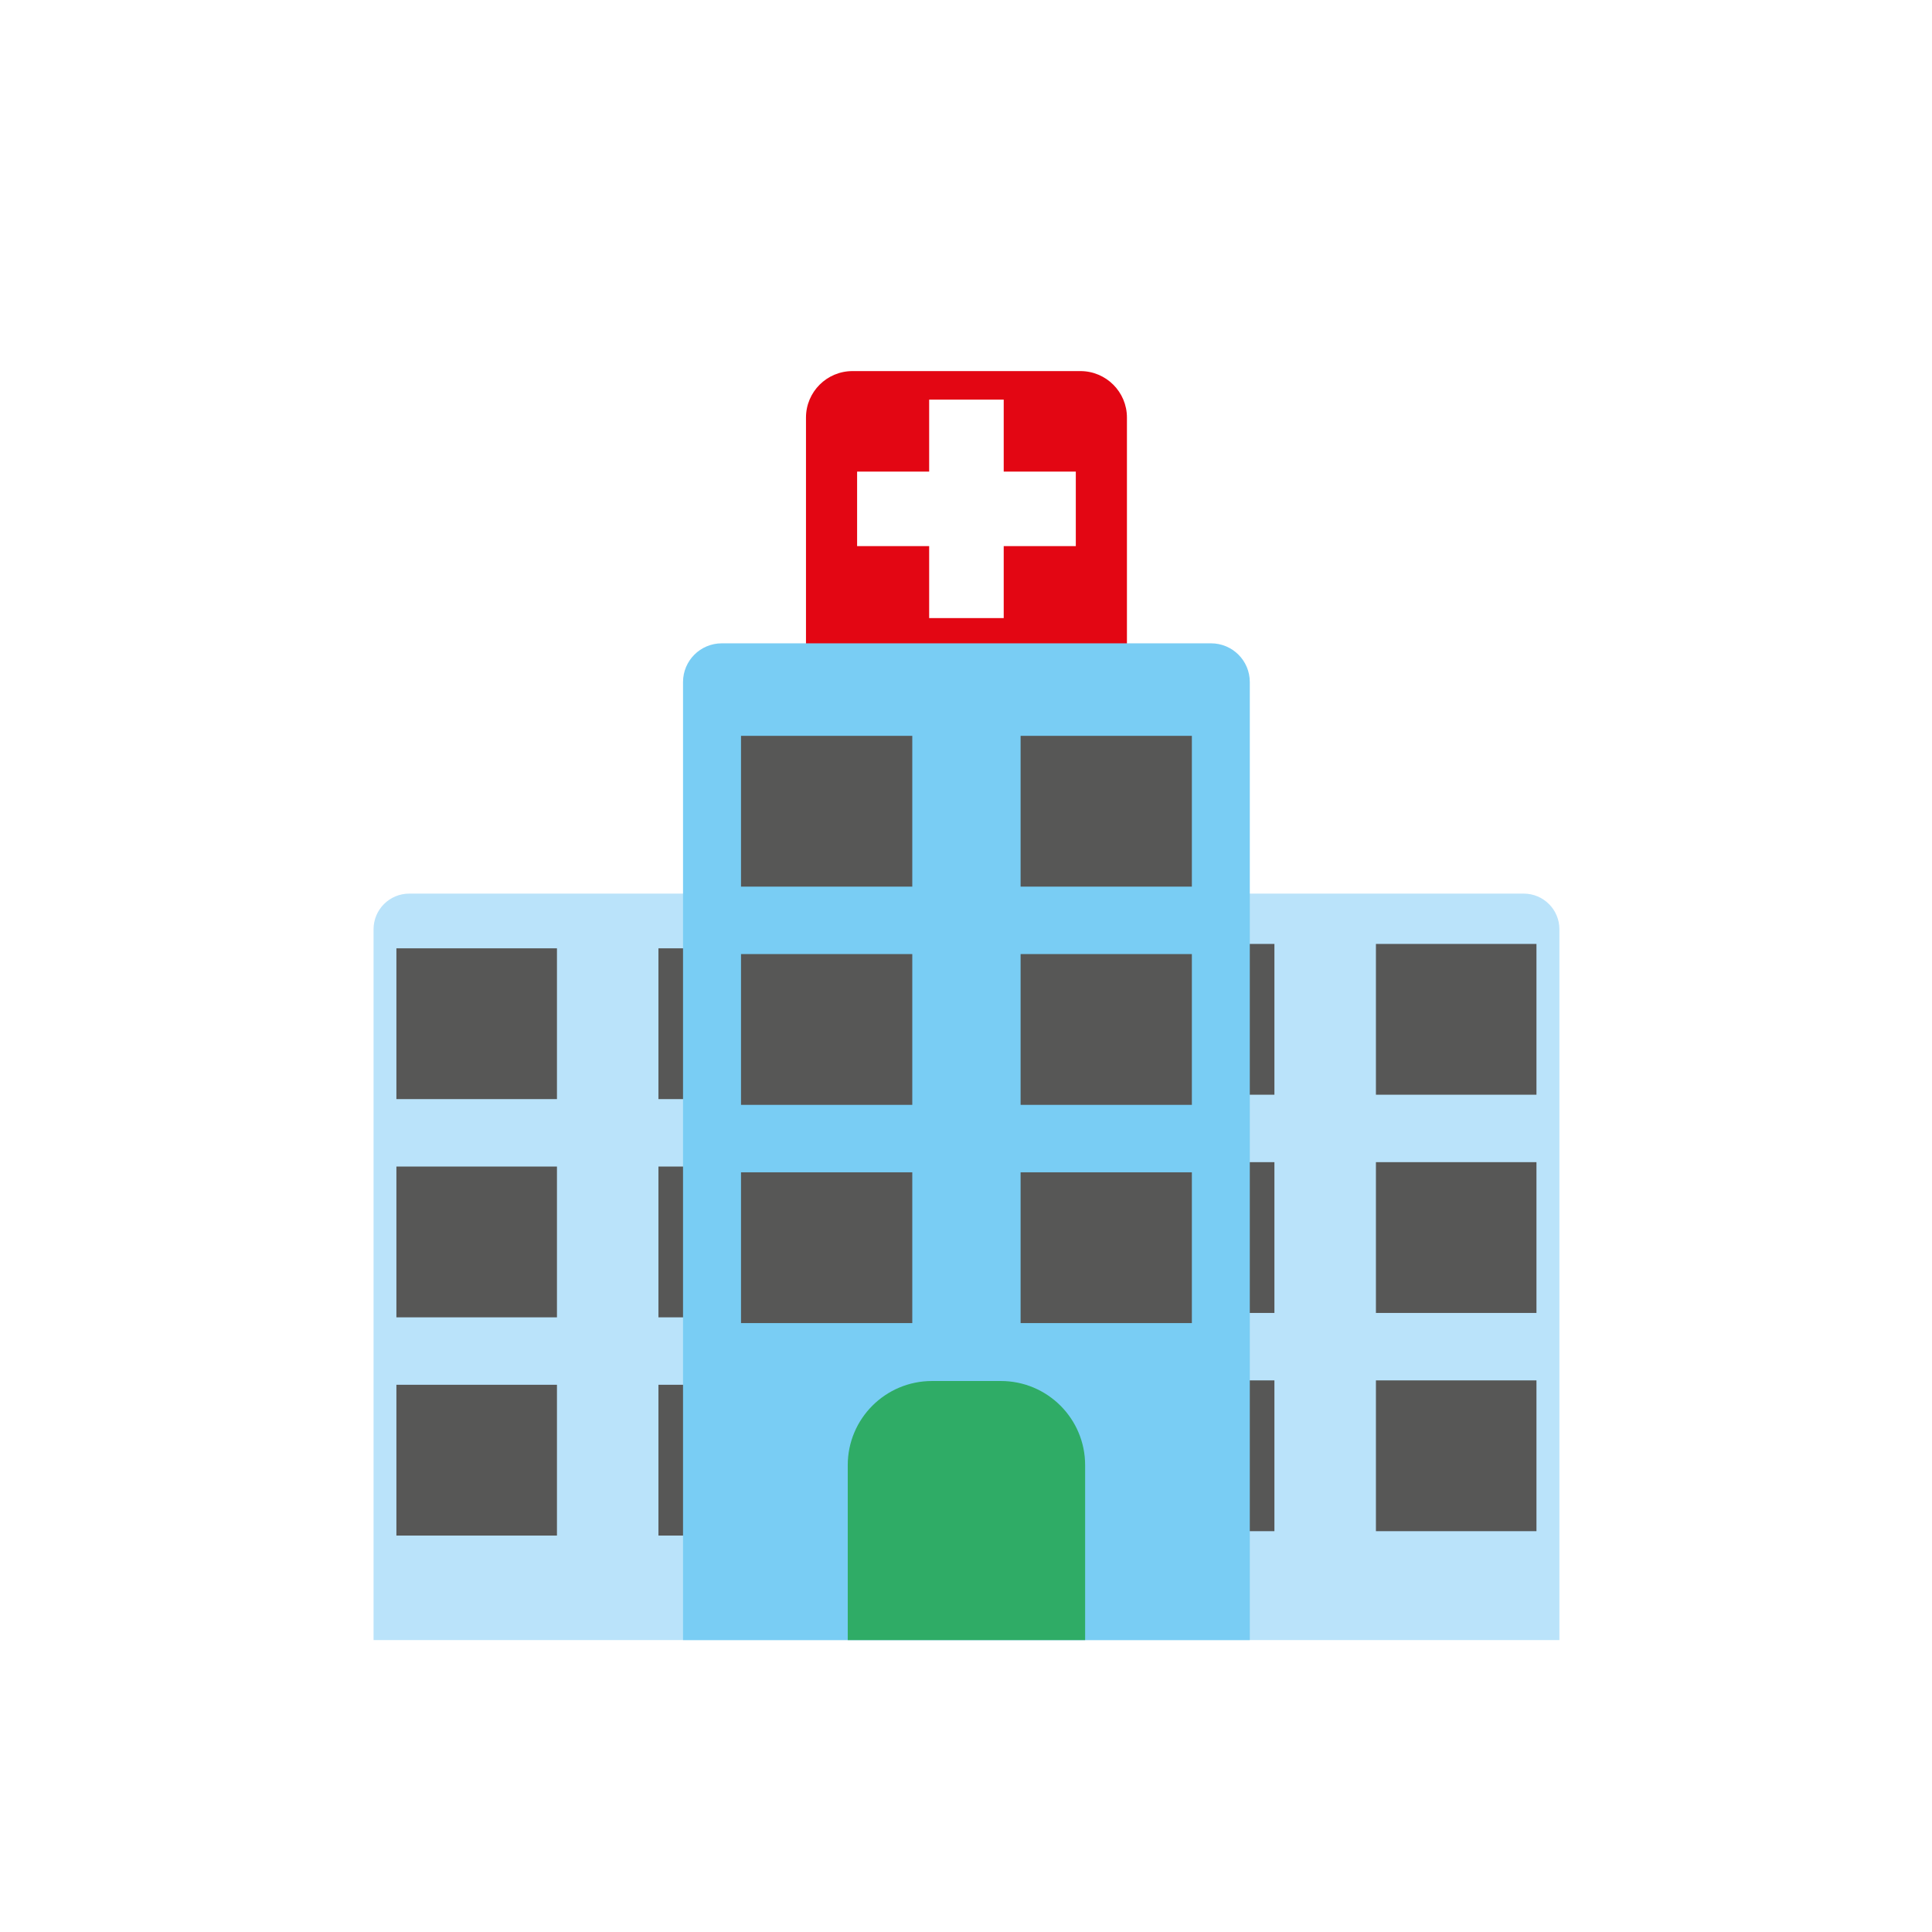 <svg xmlns="http://www.w3.org/2000/svg" xmlns:xlink="http://www.w3.org/1999/xlink" width="1080" zoomAndPan="magnify" viewBox="0 0 810 810" height="1080" preserveAspectRatio="xMidYMid meet" version="1.0"><defs><clipPath id="a358d07a5d"><path d="M 337 155.344 L 473 155.344 L 473 335 L 337 335 Z M 337 155.344 " clip-rule="nonzero"/></clipPath><clipPath id="c94171b16d"><path d="M 156.559 374 L 653.809 374 L 653.809 687.844 L 156.559 687.844 Z M 156.559 374 " clip-rule="nonzero"/></clipPath><clipPath id="81f8f4cef3"><path d="M 286 269 L 525 269 L 525 687.844 L 286 687.844 Z M 286 269 " clip-rule="nonzero"/></clipPath><clipPath id="dc0f8d207e"><path d="M 355 578 L 455 578 L 455 687.844 L 355 687.844 Z M 355 578 " clip-rule="nonzero"/></clipPath></defs><rect x="-81" width="972" fill="#ffffff" y="-81" height="972" fill-opacity="1"/><rect x="-81" width="972" fill="#ffffff" y="-81" height="972" fill-opacity="1"/><g clip-path="url(#a358d07a5d)"><path fill="#e30613" d="M 472.453 334.152 L 337.914 334.152 L 337.914 175.059 C 337.914 164.309 346.648 155.582 357.41 155.582 L 452.973 155.582 C 463.734 155.582 472.473 164.309 472.473 175.059 L 472.473 334.152 Z M 472.453 334.152 " fill-opacity="1" fill-rule="nonzero"/></g><g clip-path="url(#c94171b16d)"><path fill="#bae3fa" d="M 653.77 687.605 L 156.613 687.605 L 156.613 389.602 C 156.613 381.352 163.305 374.652 171.578 374.652 L 638.824 374.652 C 647.082 374.652 653.789 381.332 653.789 389.602 L 653.789 687.605 Z M 653.77 687.605 " fill-opacity="1" fill-rule="nonzero"/></g><path fill="#575756" d="M 166.195 489.082 L 233.504 489.082 L 233.504 552.301 L 166.195 552.301 Z M 166.195 489.082 " fill-opacity="1" fill-rule="nonzero"/><path fill="#575756" d="M 276.059 489.082 L 343.367 489.082 L 343.367 552.301 L 276.059 552.301 Z M 276.059 489.082 " fill-opacity="1" fill-rule="nonzero"/><path fill="#575756" d="M 166.195 397.59 L 233.504 397.59 L 233.504 460.805 L 166.195 460.805 Z M 166.195 397.59 " fill-opacity="1" fill-rule="nonzero"/><path fill="#575756" d="M 166.195 580.574 L 233.504 580.574 L 233.504 643.793 L 166.195 643.793 Z M 166.195 580.574 " fill-opacity="1" fill-rule="nonzero"/><path fill="#575756" d="M 276.059 397.59 L 343.367 397.59 L 343.367 460.805 L 276.059 460.805 Z M 276.059 397.59 " fill-opacity="1" fill-rule="nonzero"/><path fill="#575756" d="M 276.059 580.574 L 343.367 580.574 L 343.367 643.793 L 276.059 643.793 Z M 276.059 580.574 " fill-opacity="1" fill-rule="nonzero"/><path fill="#575756" d="M 467 487.242 L 534.305 487.242 L 534.305 550.457 L 467 550.457 Z M 467 487.242 " fill-opacity="1" fill-rule="nonzero"/><path fill="#575756" d="M 576.863 487.242 L 644.168 487.242 L 644.168 550.457 L 576.863 550.457 Z M 576.863 487.242 " fill-opacity="1" fill-rule="nonzero"/><path fill="#575756" d="M 467 395.75 L 534.305 395.75 L 534.305 458.965 L 467 458.965 Z M 467 395.75 " fill-opacity="1" fill-rule="nonzero"/><path fill="#575756" d="M 467 578.734 L 534.305 578.734 L 534.305 641.953 L 467 641.953 Z M 467 578.734 " fill-opacity="1" fill-rule="nonzero"/><path fill="#575756" d="M 576.863 395.75 L 644.168 395.75 L 644.168 458.965 L 576.863 458.965 Z M 576.863 395.75 " fill-opacity="1" fill-rule="nonzero"/><path fill="#575756" d="M 576.863 578.734 L 644.168 578.734 L 644.168 641.953 L 576.863 641.953 Z M 576.863 578.734 " fill-opacity="1" fill-rule="nonzero"/><g clip-path="url(#81f8f4cef3)"><path fill="#79cdf4" d="M 524.004 687.605 L 286.363 687.605 L 286.363 285.938 C 286.363 276.992 293.625 269.719 302.602 269.719 L 507.746 269.719 C 516.703 269.719 523.984 276.973 523.984 285.938 L 523.984 687.605 Z M 524.004 687.605 " fill-opacity="1" fill-rule="nonzero"/></g><path fill="#575756" d="M 310.672 400 L 382.477 400 L 382.477 463.219 L 310.672 463.219 Z M 310.672 400 " fill-opacity="1" fill-rule="nonzero"/><path fill="#575756" d="M 427.891 400 L 499.695 400 L 499.695 463.219 L 427.891 463.219 Z M 427.891 400 " fill-opacity="1" fill-rule="nonzero"/><path fill="#575756" d="M 310.672 308.508 L 382.477 308.508 L 382.477 371.723 L 310.672 371.723 Z M 310.672 308.508 " fill-opacity="1" fill-rule="nonzero"/><path fill="#575756" d="M 310.672 491.496 L 382.477 491.496 L 382.477 554.711 L 310.672 554.711 Z M 310.672 491.496 " fill-opacity="1" fill-rule="nonzero"/><path fill="#575756" d="M 427.891 308.508 L 499.695 308.508 L 499.695 371.723 L 427.891 371.723 Z M 427.891 308.508 " fill-opacity="1" fill-rule="nonzero"/><path fill="#575756" d="M 427.891 491.496 L 499.695 491.496 L 499.695 554.711 L 427.891 554.711 Z M 427.891 491.496 " fill-opacity="1" fill-rule="nonzero"/><g clip-path="url(#dc0f8d207e)"><path fill="#2fac66" d="M 454.945 687.605 L 355.422 687.605 L 355.422 614.281 C 355.422 594.789 371.234 578.992 390.754 578.992 L 419.613 578.992 C 439.133 578.992 454.945 594.789 454.945 614.281 Z M 454.945 687.605 " fill-opacity="1" fill-rule="nonzero"/></g><path fill="#ffffff" d="M 451.039 197.723 L 420.812 197.723 L 420.812 167.547 L 389.555 167.547 L 389.555 197.723 L 359.348 197.723 L 359.348 228.961 L 389.555 228.961 L 389.555 259.133 L 420.812 259.133 L 420.812 228.961 L 451.039 228.961 Z M 451.039 197.723 " fill-opacity="1" fill-rule="nonzero"/></svg>